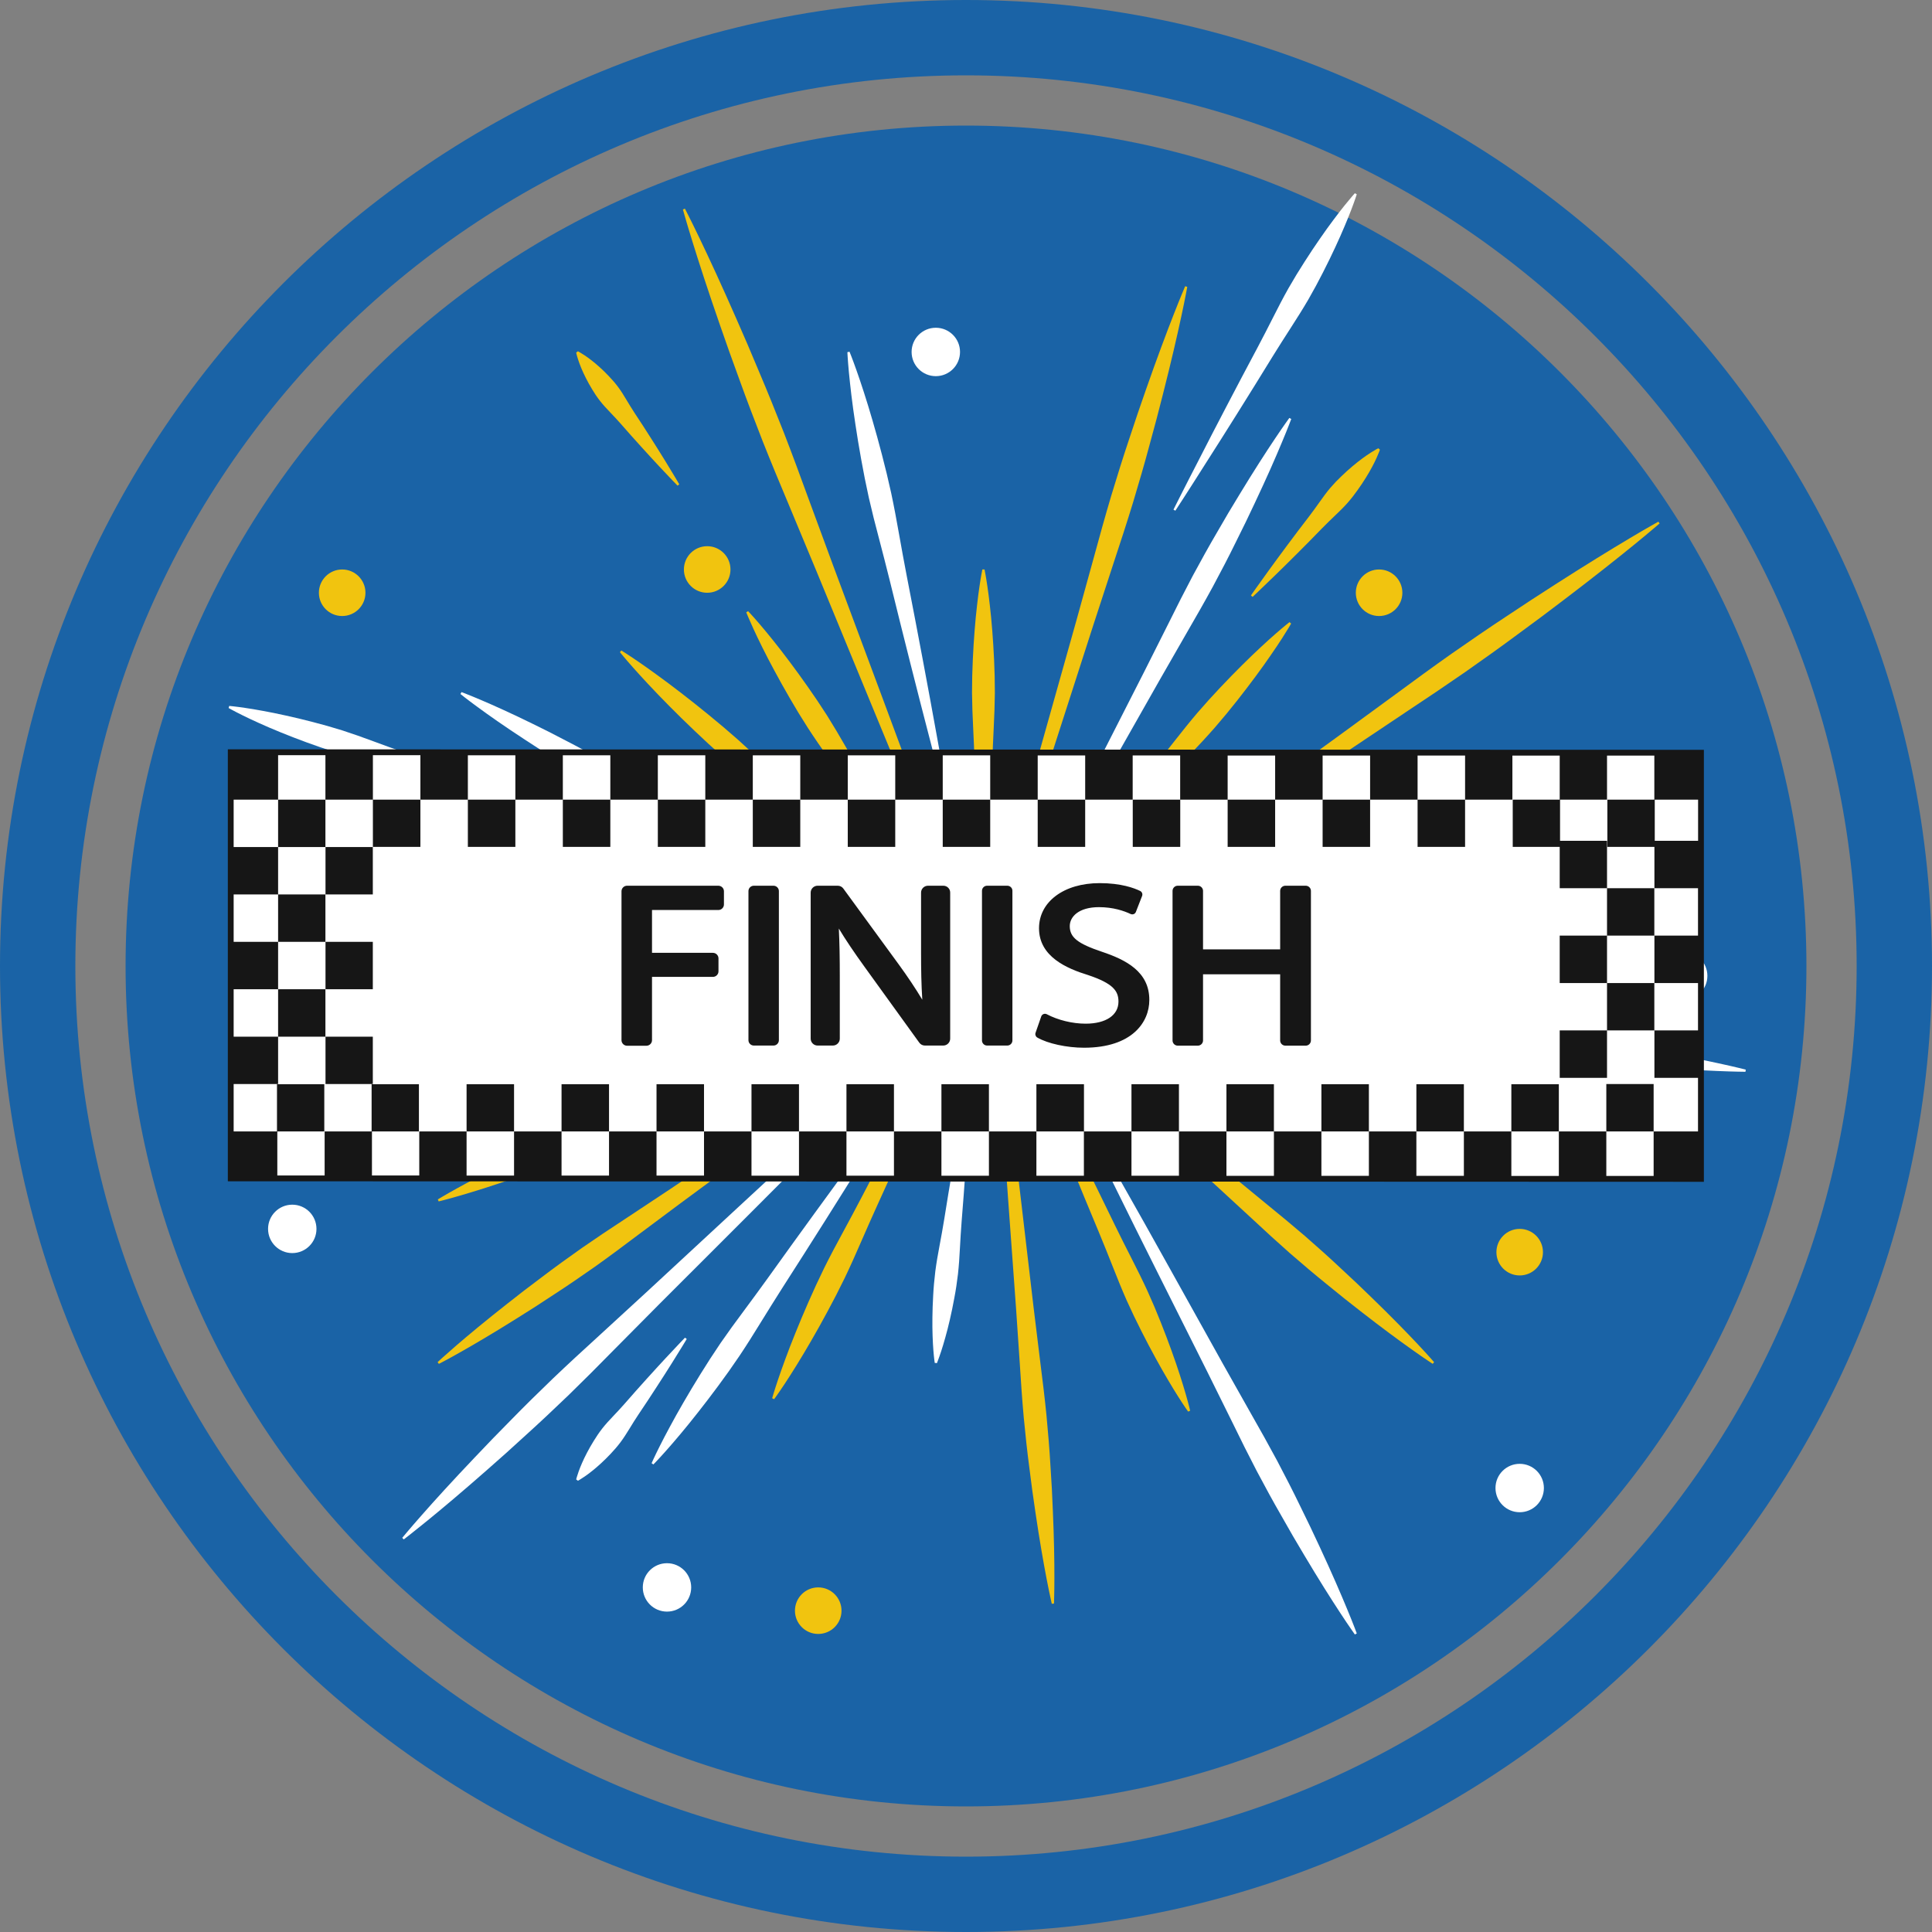 <svg xmlns="http://www.w3.org/2000/svg" xmlns:xlink="http://www.w3.org/1999/xlink" width="500" zoomAndPan="magnify" viewBox="0 0 375 375" height="500" preserveAspectRatio="xMidYMid meet" version="1.0"><rect x="0" y="0" width="375" height="375" fill="#808080" stroke="none"/><defs><clipPath id="a7950d963a"><path d="M 154 308 L 163.512 308 L 163.512 317.25 L 154 317.25 Z M 154 308 " clip-rule="nonzero"/></clipPath><clipPath id="1394c4606f"><path d="M 211.531 191 L 338.848 191 L 338.848 208.309 L 211.531 208.309 Z M 211.531 191 " clip-rule="nonzero"/></clipPath><clipPath id="f88b6e17f3"><path d="M 208 213.781 L 263.809 213.781 L 263.809 317.25 L 208 317.25 Z M 208 213.781 " clip-rule="nonzero"/></clipPath><clipPath id="c5487bf03a"><path d="M 44.223 137 L 113 137 L 113 159 L 44.223 159 Z M 44.223 137 " clip-rule="nonzero"/></clipPath><clipPath id="a58b8f8c15"><path d="M 227 37.5 L 264 37.5 L 264 100 L 227 100 Z M 227 37.5 " clip-rule="nonzero"/></clipPath><clipPath id="154dfae09d"><path d="M 44.223 146 L 330.723 146 L 330.723 229 L 44.223 229 Z M 44.223 146 " clip-rule="nonzero"/></clipPath><clipPath id="b7275382d3"><path d="M 44.223 145.414 L 330.723 145.414 L 330.723 229.414 L 44.223 229.414 Z M 44.223 145.414 " clip-rule="nonzero"/></clipPath></defs><path fill="#1a63a6" d="M 187.5 0 C 84.074 0 0 84.148 0 187.5 C 0 290.926 84.074 375 187.5 375 C 290.852 375 375 290.926 375 187.5 C 375 84.148 290.852 0 187.5 0 Z M 187.5 360.375 C 92.176 360.375 14.625 282.824 14.625 187.5 C 14.625 92.176 92.176 14.625 187.5 14.625 C 282.824 14.625 360.375 92.176 360.375 187.5 C 360.375 282.824 282.824 360.375 187.5 360.375 Z M 187.5 360.375 " fill-opacity="1" fill-rule="nonzero"/><path fill="#1a63a6" d="M 187.5 24.375 C 97.574 24.375 24.375 97.574 24.375 187.5 C 24.375 277.426 97.574 350.625 187.5 350.625 C 277.426 350.625 350.625 277.426 350.625 187.5 C 350.625 97.574 277.426 24.375 187.5 24.375 Z M 187.5 24.375 " fill-opacity="1" fill-rule="nonzero"/><path fill="#f1c40f" d="M 187.414 180.57 C 187.414 180.57 186.5 178.402 184.906 174.617 C 183.316 170.824 181.055 165.406 178.336 158.906 C 176.977 155.656 175.508 152.133 173.949 148.406 C 172.41 144.676 170.785 140.742 169.105 136.672 C 165.75 128.531 162.172 119.844 158.594 111.156 C 156.789 106.82 154.984 102.484 153.207 98.215 C 151.41 93.953 149.668 89.75 148.043 85.66 C 146.441 81.559 144.922 77.582 143.555 73.781 C 142.867 71.883 142.195 70.039 141.551 68.25 C 140.922 66.457 140.316 64.727 139.734 63.062 C 138.57 59.734 137.555 56.668 136.652 53.945 C 135.762 51.219 135 48.84 134.395 46.871 C 133.785 44.902 133.32 43.352 133.016 42.285 C 132.711 41.227 132.551 40.656 132.551 40.656 L 132.945 40.5 C 132.945 40.5 133.211 41.027 133.711 42.016 C 134.211 43 134.926 44.453 135.816 46.312 C 136.711 48.168 137.77 50.434 138.969 53.039 C 140.156 55.645 141.496 58.586 142.906 61.82 C 143.609 63.434 144.34 65.117 145.102 66.859 C 145.84 68.609 146.602 70.418 147.387 72.277 C 148.969 75.992 150.559 79.941 152.172 84.039 C 153.762 88.145 155.34 92.41 156.918 96.758 C 158.516 101.098 160.141 105.508 161.766 109.914 C 165.043 118.715 168.324 127.52 171.402 135.773 C 172.934 139.902 174.418 143.891 175.82 147.672 C 177.215 151.461 178.527 155.047 179.746 158.352 C 182.168 164.969 184.191 170.48 185.605 174.34 C 187.008 178.207 187.812 180.41 187.812 180.41 L 187.414 180.57 " fill-opacity="1" fill-rule="nonzero"/><path fill="#f1c40f" d="M 187.992 186.332 C 187.992 186.332 186.895 185.441 184.977 183.887 C 183.062 182.32 180.332 180.086 177.059 177.402 C 175.422 176.059 173.648 174.605 171.773 173.066 C 169.906 171.523 167.934 169.891 165.895 168.203 C 161.809 164.836 157.5 161.195 153.172 157.57 C 151.008 155.762 148.824 153.973 146.668 152.219 C 144.508 150.469 142.402 148.723 140.41 146.988 C 138.426 145.238 136.543 143.508 134.793 141.828 C 133.035 140.156 131.398 138.547 129.906 137.039 C 128.414 135.535 127.066 134.133 125.887 132.867 C 124.707 131.605 123.691 130.492 122.867 129.559 C 121.219 127.699 120.324 126.582 120.324 126.582 L 120.605 126.262 C 120.605 126.262 121.828 127.012 123.879 128.414 C 124.906 129.117 126.137 129.988 127.531 131.004 C 128.934 132.016 130.492 133.18 132.168 134.477 C 133.848 135.77 135.648 137.195 137.527 138.73 C 139.41 140.258 141.359 141.914 143.34 143.664 C 145.312 145.43 147.305 147.301 149.305 149.23 C 151.312 151.152 153.359 153.098 155.426 155.023 C 159.559 158.867 163.703 162.695 167.551 166.328 C 169.477 168.145 171.336 169.898 173.102 171.559 C 174.863 173.23 176.523 174.809 178.062 176.27 C 181.125 179.188 183.684 181.621 185.473 183.324 C 187.254 185.035 188.27 186.012 188.27 186.012 L 187.992 186.332 " fill-opacity="1" fill-rule="nonzero"/><path fill="#f1c40f" d="M 194.98 191.809 C 194.98 191.809 196.324 192.895 198.676 194.801 C 201.012 196.719 204.355 199.453 208.367 202.738 C 210.371 204.379 212.543 206.164 214.84 208.047 C 217.129 209.941 219.539 211.938 222.035 214.004 C 227.02 218.145 232.336 222.562 237.652 226.98 C 240.32 229.172 242.992 231.367 245.617 233.527 C 248.258 235.672 250.84 237.805 253.297 239.918 C 255.738 242.047 258.074 244.133 260.234 246.172 C 261.32 247.184 262.375 248.168 263.398 249.125 C 264.402 250.094 265.379 251.031 266.312 251.934 C 268.18 253.734 269.859 255.422 271.344 256.922 C 272.824 258.426 274.102 259.754 275.141 260.863 C 276.18 261.969 276.988 262.852 277.531 263.461 C 278.074 264.07 278.359 264.398 278.359 264.398 L 278.082 264.719 C 278.082 264.719 277.719 264.477 277.039 264.023 C 276.363 263.574 275.379 262.895 274.141 262.016 C 272.898 261.141 271.41 260.055 269.711 258.797 C 268.023 257.531 266.117 256.102 264.074 254.5 C 263.059 253.699 261.992 252.863 260.895 252 C 259.809 251.121 258.688 250.211 257.531 249.273 C 255.219 247.41 252.832 245.383 250.387 243.262 C 247.957 241.121 245.488 238.859 243 236.535 C 240.496 234.23 237.957 231.887 235.414 229.547 C 230.309 224.887 225.203 220.23 220.414 215.863 C 218.023 213.68 215.715 211.566 213.52 209.562 C 211.34 207.543 209.277 205.637 207.375 203.883 C 203.566 200.359 200.398 197.426 198.176 195.367 C 195.969 193.305 194.703 192.129 194.703 192.129 L 194.98 191.809 " fill-opacity="1" fill-rule="nonzero"/><path fill="#f1c40f" d="M 198.742 187.395 C 198.742 187.395 200.629 186 203.938 183.559 C 207.254 181.129 211.988 177.656 217.668 173.488 C 220.512 171.406 223.59 169.152 226.848 166.77 C 230.113 164.395 233.559 161.895 237.117 159.305 C 244.25 154.133 251.855 148.621 259.461 143.105 C 263.254 140.332 267.043 137.559 270.777 134.832 C 274.496 132.086 278.176 129.406 281.773 126.867 C 285.383 124.348 288.895 121.938 292.266 119.719 C 293.949 118.605 295.586 117.523 297.172 116.477 C 298.766 115.445 300.309 114.449 301.789 113.492 C 304.75 111.582 307.496 109.875 309.934 108.359 C 312.371 106.852 314.508 105.555 316.277 104.504 C 318.051 103.449 319.449 102.633 320.41 102.09 C 321.371 101.543 321.887 101.254 321.887 101.254 L 322.129 101.602 C 322.129 101.602 321.68 101.984 320.836 102.699 C 319.996 103.418 318.75 104.453 317.156 105.754 C 315.559 107.059 313.605 108.621 311.355 110.395 C 309.102 112.164 306.555 114.156 303.742 116.281 C 302.34 117.348 300.875 118.453 299.359 119.598 C 297.828 120.727 296.25 121.895 294.625 123.094 C 291.383 125.504 287.918 127.973 284.312 130.5 C 280.695 133.008 276.918 135.547 273.062 138.098 C 269.219 140.672 265.316 143.281 261.41 145.895 C 253.621 151.148 245.836 156.402 238.535 161.324 C 234.879 163.785 231.348 166.16 228 168.414 C 224.641 170.656 221.469 172.777 218.535 174.73 C 212.672 178.641 207.789 181.898 204.367 184.176 C 200.941 186.449 198.984 187.742 198.984 187.742 L 198.742 187.395 " fill-opacity="1" fill-rule="nonzero"/><path fill="#f1c40f" d="M 190.68 186.109 C 190.68 186.109 191.238 184.055 192.215 180.453 C 193.207 176.855 194.617 171.719 196.312 165.551 C 197.16 162.473 198.078 159.133 199.051 155.602 C 200.039 152.074 201.082 148.355 202.156 144.508 C 204.324 136.812 206.629 128.609 208.938 120.402 C 210.074 116.297 211.207 112.188 212.328 108.145 C 213.426 104.094 214.535 100.113 215.672 96.285 C 216.828 92.461 217.977 88.777 219.145 85.301 C 219.727 83.566 220.285 81.875 220.832 80.238 C 221.398 78.609 221.945 77.035 222.465 75.523 C 223.512 72.5 224.527 69.746 225.426 67.305 C 226.332 64.867 227.141 62.746 227.824 61.008 C 228.508 59.266 229.059 57.902 229.445 56.977 C 229.836 56.051 230.043 55.555 230.043 55.555 L 230.449 55.68 C 230.449 55.68 230.348 56.203 230.16 57.191 C 229.973 58.176 229.68 59.617 229.285 61.445 C 228.895 63.277 228.398 65.488 227.805 68.023 C 227.203 70.555 226.523 73.41 225.727 76.508 C 225.328 78.055 224.914 79.672 224.484 81.34 C 224.031 83 223.566 84.723 223.09 86.488 C 222.145 90.031 221.062 93.738 219.914 97.562 C 218.742 101.387 217.469 105.312 216.145 109.293 C 214.84 113.285 213.52 117.336 212.195 121.387 C 209.582 129.5 206.969 137.613 204.52 145.219 C 203.289 149.02 202.102 152.695 200.977 156.18 C 199.836 159.664 198.758 162.953 197.762 165.992 C 195.766 172.066 194.102 177.129 192.938 180.672 C 191.762 184.211 191.086 186.234 191.086 186.234 L 190.68 186.109 " fill-opacity="1" fill-rule="nonzero"/><path fill="#f1c40f" d="M 176.773 195.105 C 176.773 195.105 175.367 195.758 172.898 196.895 C 170.43 198.023 166.902 199.633 162.668 201.562 C 160.551 202.523 158.254 203.57 155.828 204.676 C 153.402 205.781 150.828 206.91 148.172 208.102 C 142.863 210.473 137.195 213 131.531 215.523 C 128.703 216.809 125.871 218.066 123.098 219.348 C 120.324 220.629 117.582 221.859 114.906 222.992 C 112.219 224.105 109.609 225.148 107.102 226.066 C 105.855 226.527 104.637 226.98 103.461 227.418 C 102.277 227.832 101.133 228.234 100.031 228.617 C 97.836 229.391 95.797 230.047 93.996 230.633 C 92.188 231.203 90.605 231.688 89.293 232.066 C 87.98 232.449 86.945 232.734 86.234 232.914 C 85.523 233.098 85.145 233.195 85.145 233.195 L 84.98 232.801 C 84.98 232.801 85.316 232.602 85.949 232.227 C 86.578 231.852 87.512 231.316 88.707 230.656 C 89.898 229.992 91.359 229.211 93.043 228.332 C 94.727 227.465 96.625 226.488 98.727 225.473 C 99.773 224.969 100.867 224.438 101.996 223.895 C 103.137 223.367 104.312 222.824 105.523 222.266 C 107.941 221.133 110.523 220.02 113.203 218.902 C 115.895 217.801 118.703 216.73 121.566 215.668 C 124.43 214.605 127.324 213.484 130.223 212.383 C 136.012 210.148 141.801 207.918 147.227 205.824 C 149.941 204.781 152.559 203.754 155.055 202.816 C 157.551 201.875 159.91 200.984 162.086 200.164 C 166.441 198.523 170.07 197.156 172.613 196.199 C 175.156 195.254 176.613 194.715 176.613 194.715 L 176.773 195.105 " fill-opacity="1" fill-rule="nonzero"/><path fill="#f1c40f" d="M 177.301 199.914 C 177.301 199.914 175.898 200.977 173.438 202.832 C 170.973 204.684 167.449 207.32 163.223 210.488 C 161.109 212.07 158.816 213.785 156.391 215.598 C 153.961 217.395 151.395 219.297 148.742 221.258 C 143.434 225.18 137.766 229.359 132.098 233.543 C 129.277 235.648 126.453 237.754 123.676 239.824 C 120.91 241.914 118.172 243.949 115.484 245.863 C 112.781 247.758 110.152 249.562 107.609 251.207 C 106.344 252.039 105.113 252.844 103.922 253.621 C 102.715 254.383 101.551 255.117 100.434 255.824 C 98.199 257.234 96.121 258.488 94.277 259.594 C 92.43 260.695 90.809 261.637 89.457 262.398 C 88.113 263.16 87.047 263.746 86.309 264.137 C 85.574 264.523 85.184 264.73 85.184 264.73 L 84.938 264.383 C 84.938 264.383 85.266 264.086 85.883 263.523 C 86.496 262.965 87.41 262.16 88.578 261.152 C 89.75 260.137 91.188 258.93 92.848 257.559 C 94.512 256.199 96.391 254.664 98.477 253.039 C 99.516 252.227 100.602 251.379 101.723 250.5 C 102.863 249.641 104.035 248.758 105.242 247.84 C 107.648 246.008 110.238 244.141 112.934 242.238 C 115.641 240.355 118.48 238.461 121.383 236.566 C 124.273 234.648 127.207 232.703 130.141 230.762 C 135.992 226.836 141.84 222.918 147.324 219.242 C 150.07 217.41 152.723 215.633 155.234 213.953 C 157.758 212.285 160.148 210.707 162.348 209.25 C 166.758 206.34 170.434 203.918 173.004 202.219 C 175.586 200.531 177.059 199.57 177.059 199.57 L 177.301 199.914 " fill-opacity="1" fill-rule="nonzero"/><path fill="#f1c40f" d="M 193.672 196.414 C 193.672 196.414 193.902 198.203 194.305 201.332 C 194.695 204.461 195.254 208.938 195.918 214.305 C 196.25 216.988 196.609 219.898 196.992 222.973 C 197.355 226.051 197.742 229.293 198.141 232.652 C 198.93 239.367 199.77 246.527 200.609 253.691 C 201.047 257.27 201.484 260.848 201.914 264.371 C 202.367 267.895 202.785 271.363 203.121 274.727 C 203.438 278.09 203.711 281.344 203.887 284.441 C 203.98 285.988 204.074 287.492 204.164 288.949 C 204.23 290.406 204.293 291.812 204.355 293.168 C 204.484 295.871 204.543 298.355 204.598 300.559 C 204.641 302.758 204.664 304.68 204.656 306.266 C 204.656 307.848 204.637 309.098 204.613 309.945 C 204.59 310.797 204.578 311.25 204.578 311.25 L 204.152 311.293 C 204.152 311.293 204.059 310.848 203.871 310.016 C 203.688 309.188 203.438 307.965 203.137 306.41 C 202.832 304.852 202.496 302.961 202.121 300.793 C 201.762 298.617 201.352 296.168 200.969 293.488 C 200.773 292.148 200.574 290.754 200.367 289.309 C 200.18 287.863 199.988 286.367 199.789 284.832 C 199.379 281.758 199.031 278.508 198.711 275.145 C 198.406 271.777 198.164 268.297 197.945 264.75 C 197.707 261.207 197.461 257.609 197.219 254.012 C 196.699 246.82 196.172 239.629 195.684 232.887 C 195.441 229.512 195.211 226.254 194.992 223.16 C 194.785 220.07 194.59 217.148 194.41 214.449 C 194.059 209.051 193.762 204.551 193.555 201.402 C 193.359 198.25 193.25 196.453 193.25 196.453 L 193.672 196.414 " fill-opacity="1" fill-rule="nonzero"/><path fill="#f1c40f" d="M 184.031 189.621 C 184.031 189.621 182.324 189.602 179.332 189.562 C 176.344 189.516 172.074 189.445 166.949 189.363 C 164.391 189.32 161.613 189.273 158.68 189.223 C 155.742 189.156 152.648 189.09 149.445 189.016 C 143.043 188.863 136.215 188.703 129.383 188.543 C 125.969 188.48 122.555 188.418 119.191 188.355 C 115.828 188.316 112.52 188.246 109.32 188.113 C 106.121 187.961 103.031 187.777 100.109 187.523 C 98.645 187.402 97.219 187.285 95.844 187.172 C 94.469 187.035 93.137 186.906 91.863 186.781 C 89.312 186.531 86.973 186.246 84.902 185.992 C 82.832 185.73 81.027 185.484 79.543 185.262 C 78.055 185.039 76.891 184.852 76.098 184.707 C 75.301 184.566 74.879 184.492 74.879 184.492 L 74.898 184.066 C 74.898 184.066 75.328 184.031 76.133 183.965 C 76.934 183.898 78.117 183.816 79.613 183.734 C 81.113 183.652 82.934 183.578 85.02 183.508 C 87.105 183.453 89.457 183.391 92.023 183.379 C 93.305 183.375 94.641 183.367 96.023 183.363 C 97.406 183.379 98.832 183.395 100.301 183.414 C 103.238 183.434 106.332 183.543 109.531 183.688 C 112.727 183.855 116.027 184.098 119.379 184.371 C 122.73 184.625 126.141 184.887 129.543 185.145 C 136.359 185.625 143.172 186.102 149.562 186.551 C 152.758 186.781 155.844 187.004 158.77 187.215 C 161.699 187.441 164.469 187.652 167.02 187.852 C 172.129 188.246 176.387 188.578 179.371 188.812 C 182.348 189.055 184.051 189.195 184.051 189.195 L 184.031 189.621 " fill-opacity="1" fill-rule="nonzero"/><path fill="#f1c40f" d="M 188.176 192.176 C 188.176 192.176 186.996 192.469 184.934 192.988 C 182.871 193.492 179.922 194.211 176.383 195.078 C 174.617 195.508 172.695 195.973 170.672 196.465 C 168.641 196.949 166.504 197.457 164.289 197.984 C 159.863 199.051 155.129 200.117 150.402 201.211 C 148.035 201.754 145.676 202.332 143.359 202.906 C 141.039 203.488 138.75 204.035 136.523 204.496 C 134.293 204.938 132.129 205.32 130.062 205.629 C 128.004 205.945 126.043 206.207 124.23 206.426 C 122.422 206.645 120.754 206.812 119.273 206.938 C 117.789 207.062 116.496 207.156 115.426 207.211 C 113.285 207.328 112.047 207.324 112.047 207.324 L 111.965 206.906 C 111.965 206.906 113.105 206.43 115.125 205.715 C 116.137 205.359 117.371 204.945 118.789 204.5 C 120.203 204.043 121.809 203.562 123.566 203.074 C 125.32 202.578 127.23 202.07 129.258 201.574 C 131.281 201.07 133.43 200.594 135.656 200.148 C 137.891 199.723 140.215 199.348 142.578 199 C 144.941 198.645 147.344 198.273 149.734 197.871 C 154.523 197.07 159.305 196.246 163.801 195.531 C 166.047 195.172 168.219 194.824 170.281 194.496 C 172.34 194.176 174.289 193.871 176.09 193.59 C 179.688 193.035 182.688 192.57 184.789 192.25 C 186.891 191.934 188.09 191.758 188.09 191.758 L 188.176 192.176 " fill-opacity="1" fill-rule="nonzero"/><path fill="#f1c40f" d="M 198.754 180.352 C 198.754 180.352 199.512 179.383 200.84 177.684 C 202.18 175.996 204.098 173.582 206.395 170.684 C 207.543 169.238 208.785 167.668 210.105 166.012 C 211.434 164.359 212.828 162.617 214.273 160.816 C 217.16 157.207 220.285 153.398 223.391 149.578 C 224.945 147.668 226.48 145.738 227.98 143.832 C 229.477 141.918 230.969 140.059 232.465 138.301 C 233.977 136.555 235.473 134.902 236.93 133.367 C 238.387 131.824 239.789 130.391 241.102 129.09 C 242.418 127.781 243.641 126.605 244.75 125.582 C 245.855 124.555 246.832 123.668 247.656 122.957 C 249.297 121.523 250.289 120.754 250.289 120.754 L 250.609 121.035 C 250.609 121.035 249.988 122.125 248.812 123.953 C 248.223 124.871 247.488 125.965 246.629 127.207 C 245.777 128.453 244.789 129.836 243.688 131.324 C 242.586 132.812 241.371 134.406 240.059 136.07 C 238.75 137.734 237.328 139.453 235.816 141.199 C 234.293 142.938 232.668 144.684 230.996 146.438 C 229.324 148.199 227.633 149.988 225.969 151.805 C 222.633 155.434 219.32 159.078 216.164 162.453 C 214.59 164.141 213.066 165.777 211.625 167.324 C 210.176 168.871 208.805 170.328 207.539 171.672 C 205.004 174.363 202.891 176.609 201.41 178.176 C 199.922 179.738 199.074 180.629 199.074 180.629 L 198.754 180.352 " fill-opacity="1" fill-rule="nonzero"/><path fill="#f1c40f" d="M 199.109 203.059 C 199.109 203.059 199.66 204.141 200.629 206.031 C 201.582 207.926 202.949 210.641 204.59 213.891 C 205.406 215.52 206.293 217.281 207.23 219.145 C 208.156 221.012 209.133 222.984 210.148 225.02 C 212.176 229.094 214.285 233.465 216.414 237.828 C 217.477 240.008 218.57 242.176 219.656 244.305 C 220.746 246.434 221.789 248.543 222.738 250.609 C 223.676 252.68 224.535 254.703 225.297 256.645 C 226.07 258.582 226.77 260.43 227.387 262.148 C 228.008 263.863 228.547 265.449 229.004 266.867 C 229.457 268.281 229.844 269.52 230.137 270.555 C 230.734 272.613 231.008 273.82 231.008 273.82 L 230.617 273.992 C 230.617 273.992 229.895 272.988 228.746 271.18 C 228.168 270.277 227.492 269.168 226.734 267.887 C 225.977 266.609 225.145 265.152 224.27 263.555 C 223.395 261.953 222.469 260.207 221.531 258.344 C 220.582 256.484 219.633 254.5 218.699 252.43 C 217.781 250.348 216.895 248.168 216.023 245.945 C 215.145 243.723 214.242 241.465 213.312 239.227 C 211.449 234.742 209.574 230.27 207.867 226.051 C 207.012 223.941 206.184 221.902 205.395 219.969 C 204.621 218.031 203.887 216.203 203.207 214.516 C 201.855 211.133 200.73 208.312 199.941 206.34 C 199.164 204.363 198.719 203.234 198.719 203.234 L 199.109 203.059 " fill-opacity="1" fill-rule="nonzero"/><path fill="#f1c40f" d="M 208.566 187.359 C 208.566 187.359 210.051 187.055 212.645 186.52 C 215.242 185.996 218.953 185.25 223.402 184.352 C 225.625 183.906 228.039 183.426 230.59 182.914 C 233.141 182.398 235.836 181.895 238.621 181.352 C 244.191 180.277 250.133 179.133 256.074 177.988 C 259.043 177.398 262.016 176.832 264.934 176.227 C 267.852 175.625 270.73 175.062 273.523 174.582 C 276.324 174.121 279.031 173.711 281.617 173.398 C 282.906 173.242 284.164 173.086 285.379 172.934 C 286.594 172.801 287.773 172.676 288.902 172.559 C 291.16 172.312 293.242 172.145 295.086 171.996 C 296.93 171.859 298.543 171.754 299.875 171.691 C 301.207 171.625 302.254 171.59 302.969 171.574 C 303.688 171.562 304.066 171.555 304.066 171.555 L 304.137 171.977 C 304.137 171.977 303.773 172.09 303.09 172.309 C 302.41 172.531 301.406 172.832 300.121 173.199 C 298.844 173.566 297.281 173.988 295.492 174.453 C 293.699 174.902 291.676 175.414 289.461 175.914 C 288.352 176.164 287.195 176.426 286 176.691 C 284.801 176.941 283.562 177.195 282.289 177.461 C 279.742 178 277.047 178.484 274.25 178.953 C 271.445 179.398 268.543 179.793 265.586 180.16 C 262.629 180.527 259.633 180.949 256.629 181.348 C 250.637 182.18 244.641 183.008 239.02 183.785 C 236.211 184.172 233.496 184.566 230.918 184.895 C 228.34 185.234 225.898 185.551 223.648 185.848 C 219.145 186.434 215.395 186.922 212.77 187.262 C 210.141 187.594 208.641 187.781 208.641 187.781 L 208.566 187.359 " fill-opacity="1" fill-rule="nonzero"/><path fill="#f1c40f" d="M 198.996 191.285 C 198.996 191.285 200.254 191.742 202.465 192.539 C 204.668 193.344 207.816 194.5 211.594 195.887 C 213.48 196.582 215.527 197.336 217.691 198.133 C 219.848 198.938 222.129 199.785 224.484 200.664 C 229.199 202.414 234.203 204.34 239.215 206.246 C 241.723 207.199 244.242 208.125 246.723 209.023 C 249.207 209.918 251.641 210.828 253.973 211.77 C 256.297 212.727 258.523 213.695 260.613 214.672 C 262.707 215.633 264.676 216.574 266.48 217.473 C 268.285 218.367 269.93 219.215 271.379 219.992 C 272.824 220.766 274.078 221.457 275.105 222.047 C 277.16 223.223 278.305 223.961 278.305 223.961 L 278.141 224.355 C 278.141 224.355 276.809 224.07 274.523 223.457 C 273.379 223.156 272.004 222.762 270.43 222.293 C 268.855 221.824 267.09 221.27 265.18 220.633 C 263.266 220 261.207 219.281 259.039 218.488 C 256.871 217.703 254.605 216.824 252.285 215.867 C 249.969 214.895 247.602 213.824 245.203 212.711 C 242.809 211.602 240.371 210.48 237.918 209.391 C 233.02 207.215 228.109 205.055 223.531 202.977 C 221.242 201.941 219.023 200.938 216.926 199.988 C 214.828 199.031 212.848 198.121 211.016 197.285 C 207.359 195.609 204.312 194.211 202.176 193.234 C 200.047 192.242 198.832 191.68 198.832 191.68 L 198.996 191.285 " fill-opacity="1" fill-rule="nonzero"/><path fill="#f1c40f" d="M 267.738 207.613 C 267.738 207.613 270.082 207.996 273.578 208.645 C 275.324 208.973 277.359 209.348 279.539 209.785 C 281.719 210.203 284.027 210.707 286.344 211.191 C 287.504 211.438 288.664 211.648 289.816 211.848 C 290.969 212.043 292.098 212.254 293.168 212.535 C 294.238 212.824 295.254 213.164 296.203 213.531 C 297.156 213.887 298.051 214.258 298.863 214.633 C 299.684 215 300.422 215.375 301.074 215.719 C 301.727 216.062 302.281 216.402 302.738 216.684 C 303.656 217.25 304.16 217.645 304.16 217.645 L 304.047 218.051 C 304.047 218.051 303.41 218.133 302.336 218.152 C 301.797 218.16 301.145 218.164 300.41 218.125 C 299.676 218.09 298.848 218.031 297.957 217.93 C 297.066 217.832 296.109 217.691 295.105 217.512 C 294.102 217.34 293.055 217.113 291.988 216.809 C 290.926 216.508 289.852 216.105 288.762 215.688 C 287.668 215.27 286.559 214.859 285.441 214.473 C 283.203 213.703 280.961 212.957 278.875 212.195 C 276.781 211.457 274.836 210.742 273.168 210.129 C 269.836 208.895 267.625 208.023 267.625 208.023 L 267.738 207.613 " fill-opacity="1" fill-rule="nonzero"/><path fill="#f1c40f" d="M 242.805 115.574 C 242.805 115.574 244.16 113.621 246.246 110.746 C 247.293 109.312 248.512 107.633 249.84 105.855 C 251.152 104.066 252.602 102.195 254.035 100.312 C 254.754 99.375 255.445 98.41 256.121 97.461 C 256.797 96.504 257.469 95.578 258.184 94.73 C 258.902 93.891 259.645 93.117 260.387 92.418 C 261.121 91.711 261.84 91.066 262.527 90.488 C 263.211 89.91 263.863 89.402 264.457 88.965 C 265.047 88.523 265.594 88.164 266.043 87.871 C 266.949 87.289 267.52 87.004 267.52 87.004 L 267.844 87.281 C 267.844 87.281 267.641 87.887 267.195 88.867 C 266.969 89.359 266.699 89.949 266.344 90.594 C 265.996 91.242 265.59 91.965 265.109 92.727 C 264.641 93.488 264.105 94.293 263.512 95.121 C 262.926 95.953 262.27 96.801 261.539 97.633 C 260.805 98.461 259.984 99.262 259.137 100.066 C 258.293 100.871 257.438 101.695 256.609 102.543 C 254.957 104.23 253.316 105.934 251.73 107.492 C 250.168 109.062 248.68 110.512 247.41 111.75 C 244.863 114.234 243.129 115.852 243.129 115.852 L 242.805 115.574 " fill-opacity="1" fill-rule="nonzero"/><path fill="#f1c40f" d="M 131.512 94.262 C 131.512 94.262 130.082 92.801 127.992 90.566 C 126.953 89.445 125.738 88.137 124.461 86.719 C 123.164 85.316 121.836 83.777 120.488 82.254 C 119.816 81.492 119.117 80.75 118.422 80.023 C 117.727 79.297 117.051 78.574 116.469 77.824 C 115.883 77.074 115.371 76.309 114.926 75.555 C 114.469 74.805 114.066 74.074 113.719 73.383 C 113.367 72.695 113.074 72.043 112.828 71.453 C 112.578 70.867 112.395 70.328 112.242 69.887 C 111.945 68.996 111.836 68.441 111.836 68.441 L 112.176 68.184 C 112.176 68.184 112.676 68.438 113.457 68.961 C 113.844 69.223 114.312 69.543 114.812 69.941 C 115.316 70.336 115.867 70.789 116.438 71.312 C 117.012 71.828 117.609 72.41 118.211 73.051 C 118.82 73.684 119.422 74.375 119.992 75.141 C 120.562 75.902 121.078 76.742 121.59 77.605 C 122.105 78.469 122.641 79.34 123.195 80.191 C 124.309 81.895 125.438 83.582 126.449 85.207 C 127.477 86.812 128.414 88.332 129.219 89.633 C 130.82 92.234 131.848 94.004 131.848 94.004 L 131.512 94.262 " fill-opacity="1" fill-rule="nonzero"/><path fill="#f1c40f" d="M 187.805 194.602 C 187.805 194.602 187.27 195.832 186.336 197.984 C 185.395 200.125 184.043 203.191 182.426 206.871 C 181.617 208.707 180.738 210.699 179.805 212.805 C 178.867 214.906 177.879 217.121 176.855 219.414 C 174.816 224.004 172.582 228.871 170.371 233.746 C 169.262 236.184 168.184 238.633 167.129 241.051 C 166.082 243.473 165.023 245.84 163.938 248.102 C 162.84 250.359 161.73 252.516 160.633 254.539 C 159.543 256.566 158.48 258.469 157.469 260.211 C 156.465 261.953 155.516 263.535 154.652 264.93 C 153.785 266.324 153.02 267.531 152.367 268.516 C 151.066 270.488 150.258 271.582 150.258 271.582 L 149.875 271.395 C 149.875 271.395 150.242 270.086 150.996 267.848 C 151.371 266.727 151.848 265.379 152.414 263.84 C 152.98 262.301 153.641 260.574 154.398 258.711 C 155.148 256.848 155.992 254.836 156.918 252.727 C 157.836 250.617 158.855 248.418 159.957 246.16 C 161.07 243.91 162.285 241.621 163.547 239.305 C 164.805 236.984 166.074 234.625 167.309 232.254 C 169.789 227.508 172.25 222.75 174.609 218.316 C 175.785 216.102 176.922 213.957 178 211.922 C 179.09 209.895 180.113 207.973 181.066 206.207 C 182.965 202.664 184.551 199.715 185.66 197.652 C 186.781 195.59 187.422 194.418 187.422 194.418 L 187.805 194.602 " fill-opacity="1" fill-rule="nonzero"/><path fill="#f1c40f" d="M 187.953 186.285 C 187.953 186.285 187.23 185.266 185.965 183.477 C 184.703 181.684 182.914 179.121 180.758 176.047 C 179.684 174.504 178.52 172.836 177.285 171.074 C 176.062 169.305 174.773 167.441 173.441 165.508 C 170.766 161.656 167.965 157.508 165.145 153.375 C 163.738 151.305 162.301 149.254 160.883 147.242 C 159.453 145.23 158.078 143.238 156.801 141.27 C 155.535 139.297 154.355 137.359 153.285 135.492 C 152.207 133.633 151.215 131.855 150.324 130.195 C 149.43 128.543 148.637 127.012 147.957 125.637 C 147.277 124.262 146.695 123.055 146.238 122.051 C 145.316 120.043 144.848 118.855 144.848 118.855 L 145.207 118.629 C 145.207 118.629 146.09 119.547 147.523 121.227 C 148.246 122.066 149.094 123.098 150.055 124.293 C 151.016 125.488 152.074 126.852 153.203 128.359 C 154.332 129.863 155.531 131.508 156.766 133.27 C 158.008 135.023 159.27 136.91 160.535 138.883 C 161.781 140.871 163.016 142.957 164.238 145.094 C 165.469 147.23 166.727 149.395 168.016 151.539 C 170.582 155.832 173.172 160.113 175.547 164.164 C 176.738 166.184 177.891 168.137 178.98 169.992 C 180.066 171.848 181.09 173.605 182.035 175.227 C 183.922 178.473 185.496 181.18 186.598 183.07 C 187.688 184.973 188.312 186.059 188.312 186.059 L 187.953 186.285 " fill-opacity="1" fill-rule="nonzero"/><path fill="#f1c40f" d="M 190.672 186.172 C 190.672 186.172 190.613 184.988 190.508 182.922 C 190.395 180.852 190.285 177.898 190.129 174.355 C 190.051 172.582 189.965 170.66 189.883 168.629 C 189.805 166.598 189.719 164.457 189.633 162.238 C 189.457 157.809 189.332 153.082 189.184 148.355 C 189.109 145.988 189.004 143.625 188.891 141.301 C 188.773 138.973 188.688 136.684 188.668 134.469 C 188.672 132.25 188.719 130.109 188.82 128.078 C 188.91 126.047 189.035 124.125 189.176 122.355 C 189.312 120.578 189.473 118.957 189.641 117.516 C 189.805 116.074 189.965 114.82 190.121 113.785 C 190.426 111.715 190.672 110.535 190.672 110.535 L 191.098 110.535 C 191.098 110.535 191.344 111.715 191.648 113.785 C 191.805 114.82 191.965 116.074 192.129 117.516 C 192.297 118.957 192.457 120.578 192.594 122.355 C 192.734 124.125 192.859 126.047 192.953 128.078 C 193.051 130.109 193.102 132.25 193.102 134.469 C 193.082 136.684 192.996 138.973 192.879 141.301 C 192.766 143.625 192.66 145.988 192.59 148.355 C 192.441 153.082 192.316 157.809 192.133 162.238 C 192.051 164.457 191.969 166.598 191.891 168.629 C 191.801 170.66 191.719 172.582 191.645 174.355 C 191.484 177.898 191.375 180.852 191.262 182.922 C 191.156 184.988 191.098 186.172 191.098 186.172 L 190.672 186.172 " fill-opacity="1" fill-rule="nonzero"/><g clip-path="url(#a7950d963a)"><path fill="#f1c40f" d="M 163.336 312.633 C 163.336 315.129 161.312 317.148 158.816 317.148 C 156.32 317.148 154.301 315.129 154.301 312.633 C 154.301 310.137 156.32 308.113 158.816 308.113 C 161.312 308.113 163.336 310.137 163.336 312.633 " fill-opacity="1" fill-rule="nonzero"/></g><path fill="#f1c40f" d="M 272.199 115.055 C 272.199 117.551 270.176 119.57 267.68 119.57 C 265.184 119.57 263.164 117.551 263.164 115.055 C 263.164 112.559 265.184 110.535 267.68 110.535 C 270.176 110.535 272.199 112.559 272.199 115.055 " fill-opacity="1" fill-rule="nonzero"/><path fill="#f1c40f" d="M 141.785 110.535 C 141.785 113.031 139.762 115.055 137.266 115.055 C 134.766 115.055 132.746 113.031 132.746 110.535 C 132.746 108.039 134.766 106.016 137.266 106.016 C 139.762 106.016 141.785 108.039 141.785 110.535 " fill-opacity="1" fill-rule="nonzero"/><path fill="#f1c40f" d="M 98.316 212.832 C 98.316 215.332 96.293 217.352 93.797 217.352 C 91.305 217.352 89.281 215.332 89.281 212.832 C 89.281 210.34 91.305 208.316 93.797 208.316 C 96.293 208.316 98.316 210.34 98.316 212.832 " fill-opacity="1" fill-rule="nonzero"/><path fill="#f1c40f" d="M 299.488 243.047 C 299.488 245.539 297.465 247.562 294.973 247.562 C 292.473 247.562 290.453 245.539 290.453 243.047 C 290.453 240.551 292.473 238.527 294.973 238.527 C 297.465 238.527 299.488 240.551 299.488 243.047 " fill-opacity="1" fill-rule="nonzero"/><path fill="#f1c40f" d="M 70.934 115.055 C 70.934 117.551 68.91 119.57 66.418 119.57 C 63.918 119.57 61.898 117.551 61.898 115.055 C 61.898 112.559 63.918 110.535 66.418 110.535 C 68.91 110.535 70.934 112.559 70.934 115.055 " fill-opacity="1" fill-rule="nonzero"/><path fill="#ffffff" d="M 183.832 156.344 C 183.832 156.344 183.473 154.98 182.84 152.598 C 182.223 150.211 181.336 146.801 180.277 142.711 C 179.746 140.664 179.176 138.449 178.57 136.105 C 177.973 133.762 177.348 131.285 176.695 128.727 C 175.387 123.609 174.055 118.137 172.699 112.672 C 172.023 109.938 171.316 107.211 170.613 104.527 C 169.898 101.844 169.23 99.203 168.645 96.629 C 168.078 94.051 167.578 91.547 167.156 89.164 C 166.727 86.781 166.355 84.52 166.043 82.426 C 165.723 80.336 165.461 78.41 165.254 76.699 C 165.051 74.992 164.887 73.496 164.77 72.258 C 164.539 69.785 164.477 68.359 164.477 68.359 L 164.891 68.27 C 164.891 68.27 165.438 69.59 166.262 71.93 C 166.68 73.102 167.156 74.523 167.688 76.164 C 168.219 77.805 168.789 79.66 169.379 81.695 C 169.973 83.727 170.582 85.934 171.191 88.277 C 171.809 90.617 172.406 93.098 172.973 95.676 C 173.523 98.258 174.023 100.938 174.504 103.672 C 174.988 106.402 175.492 109.172 176.027 111.938 C 177.09 117.469 178.176 122.996 179.137 128.191 C 179.621 130.785 180.09 133.297 180.531 135.676 C 180.969 138.055 181.379 140.309 181.754 142.387 C 182.512 146.543 183.137 150.008 183.578 152.438 C 184.004 154.863 184.25 156.25 184.25 156.25 L 183.832 156.344 " fill-opacity="1" fill-rule="nonzero"/><path fill="#ffffff" d="M 172.91 182.301 C 172.91 182.301 171.574 181.605 169.238 180.395 C 166.91 179.176 163.578 177.43 159.586 175.336 C 157.59 174.289 155.43 173.152 153.141 171.949 C 150.852 170.754 148.457 169.453 145.969 168.129 C 141.004 165.469 135.703 162.633 130.402 159.797 C 127.742 158.395 125.098 156.973 122.469 155.613 C 119.84 154.25 117.27 152.883 114.812 151.508 C 112.367 150.109 110.02 148.73 107.836 147.352 C 106.738 146.664 105.672 146 104.641 145.359 C 103.621 144.691 102.633 144.055 101.688 143.438 C 99.793 142.211 98.086 141.035 96.57 139.996 C 95.062 138.945 93.754 138.016 92.691 137.23 C 91.621 136.449 90.789 135.82 90.23 135.383 C 89.672 134.941 89.371 134.707 89.371 134.707 L 89.582 134.336 C 89.582 134.336 89.938 134.477 90.602 134.734 C 91.266 134.992 92.227 135.387 93.445 135.906 C 94.664 136.422 96.129 137.07 97.801 137.836 C 99.469 138.605 101.348 139.477 103.371 140.48 C 104.383 140.98 105.438 141.504 106.527 142.043 C 107.609 142.602 108.723 143.18 109.871 143.773 C 112.172 144.949 114.555 146.266 117.008 147.656 C 119.445 149.066 121.93 150.582 124.441 152.148 C 126.949 153.715 129.523 155.27 132.09 156.84 C 137.23 159.953 142.371 163.066 147.191 165.984 C 149.602 167.449 151.941 168.844 154.137 170.203 C 156.336 171.559 158.414 172.836 160.336 174.02 C 164.172 176.387 167.371 178.359 169.609 179.742 C 171.844 181.133 173.117 181.93 173.117 181.93 L 172.91 182.301 " fill-opacity="1" fill-rule="nonzero"/><path fill="#ffffff" d="M 196.609 180.926 C 196.609 180.926 197.395 179.34 198.77 176.559 C 200.156 173.785 202.137 169.828 204.512 165.074 C 205.703 162.699 206.992 160.125 208.355 157.402 C 209.73 154.688 211.184 151.824 212.684 148.863 C 215.699 142.945 218.91 136.633 222.125 130.316 C 223.711 127.156 225.305 123.988 226.871 120.871 C 228.418 117.746 229.965 114.684 231.52 111.75 C 233.098 108.832 234.648 106.023 236.191 103.395 C 236.957 102.082 237.703 100.801 238.422 99.562 C 239.164 98.336 239.879 97.152 240.566 96.012 C 241.938 93.734 243.246 91.672 244.402 89.844 C 245.566 88.02 246.602 86.441 247.469 85.152 C 248.336 83.855 249.031 82.848 249.516 82.164 C 250 81.484 250.258 81.121 250.258 81.121 L 250.633 81.324 C 250.633 81.324 250.473 81.738 250.172 82.52 C 249.871 83.301 249.414 84.438 248.812 85.871 C 248.219 87.312 247.465 89.043 246.594 91.023 C 245.703 92.996 244.707 95.223 243.562 97.625 C 242.992 98.824 242.398 100.074 241.781 101.367 C 241.148 102.652 240.492 103.98 239.816 105.344 C 238.48 108.082 236.992 110.926 235.422 113.852 C 233.836 116.766 232.133 119.746 230.383 122.762 C 228.648 125.785 226.887 128.859 225.121 131.93 C 221.629 138.09 218.137 144.254 214.859 150.031 C 213.219 152.922 211.633 155.711 210.125 158.355 C 208.605 160.992 207.172 163.488 205.848 165.793 C 203.191 170.395 200.98 174.23 199.434 176.918 C 197.875 179.598 196.984 181.125 196.984 181.125 L 196.609 180.926 " fill-opacity="1" fill-rule="nonzero"/><g clip-path="url(#1394c4606f)"><path fill="#ffffff" d="M 211.656 191.27 C 211.656 191.27 213.648 191.469 217.141 191.809 C 220.629 192.164 225.617 192.672 231.598 193.285 C 234.59 193.59 237.828 193.922 241.254 194.273 C 244.68 194.641 248.293 195.027 252.027 195.43 C 259.5 196.238 267.473 197.098 275.441 197.965 C 279.426 198.379 283.418 198.789 287.34 199.199 C 291.27 199.582 295.129 199.992 298.855 200.453 C 302.582 200.934 306.184 201.434 309.582 201.992 C 311.285 202.262 312.938 202.523 314.539 202.777 C 316.137 203.055 317.684 203.324 319.164 203.578 C 322.125 204.09 324.84 204.613 327.242 205.078 C 329.641 205.551 331.734 205.984 333.453 206.363 C 335.172 206.734 336.52 207.043 337.441 207.266 C 338.359 207.488 338.848 207.609 338.848 207.609 L 338.793 208.031 C 338.793 208.031 338.289 208.023 337.344 208.008 C 336.398 207.992 335.016 207.949 333.258 207.875 C 331.5 207.805 329.367 207.695 326.922 207.543 C 324.48 207.387 321.727 207.211 318.73 206.957 C 317.23 206.828 315.668 206.695 314.055 206.562 C 312.441 206.402 310.773 206.242 309.059 206.074 C 305.625 205.75 302.02 205.32 298.293 204.852 C 294.57 204.352 290.73 203.773 286.832 203.152 C 282.93 202.555 278.969 201.945 275.008 201.34 C 267.078 200.16 259.148 198.98 251.715 197.875 C 248 197.316 244.406 196.777 241 196.27 C 237.598 195.742 234.375 195.246 231.406 194.785 C 225.461 193.863 220.512 193.098 217.047 192.559 C 213.582 192.008 211.602 191.691 211.602 191.691 L 211.656 191.27 " fill-opacity="1" fill-rule="nonzero"/></g><g clip-path="url(#f88b6e17f3)"><path fill="#ffffff" d="M 208.793 213.855 C 208.793 213.855 209.695 215.441 211.281 218.215 C 212.855 220.992 215.102 224.961 217.801 229.723 C 219.145 232.109 220.605 234.691 222.148 237.422 C 223.676 240.156 225.289 243.043 226.957 246.031 C 230.289 252.008 233.836 258.383 237.387 264.758 C 239.18 267.938 240.969 271.117 242.734 274.246 C 244.516 277.367 246.242 280.449 247.859 283.465 C 249.453 286.488 250.965 289.43 252.328 292.254 C 253.016 293.664 253.684 295.035 254.328 296.363 C 254.957 297.699 255.562 298.988 256.145 300.23 C 257.309 302.711 258.324 305.008 259.227 307.047 C 260.121 309.09 260.883 310.875 261.492 312.359 C 262.105 313.84 262.574 315.012 262.883 315.816 C 263.188 316.621 263.352 317.051 263.352 317.051 L 262.977 317.25 C 262.977 317.25 262.715 316.871 262.223 316.168 C 261.727 315.461 261.023 314.414 260.145 313.074 C 259.262 311.734 258.215 310.094 257.027 308.207 C 255.852 306.316 254.527 304.18 253.133 301.824 C 252.438 300.645 251.711 299.414 250.957 298.145 C 250.227 296.863 249.469 295.539 248.691 294.176 C 247.121 291.461 245.543 288.559 243.941 285.535 C 242.359 282.504 240.781 279.34 239.211 276.105 C 237.617 272.887 235.996 269.617 234.379 266.348 C 231.113 259.824 227.84 253.301 224.777 247.184 C 223.246 244.125 221.77 241.164 220.371 238.359 C 218.984 235.547 217.668 232.887 216.457 230.434 C 214.043 225.523 212.027 221.43 210.613 218.566 C 209.215 215.695 208.418 214.055 208.418 214.055 L 208.793 213.855 " fill-opacity="1" fill-rule="nonzero"/></g><path fill="#ffffff" d="M 168.793 182.32 C 168.793 182.32 166.953 181.957 163.734 181.324 C 160.52 180.676 155.93 179.75 150.418 178.645 C 147.664 178.086 144.68 177.48 141.52 176.844 C 138.371 176.191 135.043 175.504 131.602 174.793 C 124.727 173.359 117.391 171.832 110.055 170.301 C 106.379 169.555 102.707 168.809 99.094 168.074 C 95.477 167.359 91.918 166.629 88.492 165.855 C 85.074 165.062 81.773 164.262 78.66 163.426 C 77.105 163.016 75.59 162.613 74.125 162.227 C 72.664 161.816 71.254 161.422 69.898 161.039 C 67.191 160.285 64.723 159.531 62.531 158.871 C 60.344 158.199 58.441 157.594 56.879 157.074 C 55.316 156.559 54.094 156.137 53.258 155.84 C 52.43 155.539 51.984 155.379 51.984 155.379 L 52.078 154.965 C 52.078 154.965 52.551 155.016 53.43 155.113 C 54.305 155.207 55.59 155.367 57.223 155.586 C 58.855 155.805 60.828 156.094 63.09 156.445 C 65.352 156.809 67.898 157.219 70.668 157.723 C 72.047 157.977 73.488 158.238 74.98 158.508 C 76.469 158.801 78.008 159.105 79.586 159.418 C 82.75 160.027 86.066 160.754 89.488 161.539 C 92.906 162.344 96.422 163.246 99.988 164.188 C 103.562 165.109 107.191 166.047 110.82 166.984 C 118.082 168.824 125.348 170.664 132.156 172.387 C 135.562 173.254 138.855 174.094 141.973 174.887 C 145.09 175.695 148.039 176.461 150.758 177.164 C 156.195 178.582 160.73 179.762 163.906 180.59 C 167.074 181.43 168.887 181.906 168.887 181.906 L 168.793 182.32 " fill-opacity="1" fill-rule="nonzero"/><path fill="#ffffff" d="M 175.227 205.59 C 175.227 205.59 173.758 207.09 171.18 209.711 C 168.594 212.328 164.902 216.062 160.473 220.547 C 158.254 222.785 155.852 225.215 153.312 227.781 C 150.762 230.336 148.07 233.031 145.289 235.816 C 139.715 241.387 133.773 247.328 127.828 253.27 C 124.871 256.254 121.914 259.234 119 262.172 C 116.102 265.125 113.23 268.008 110.402 270.754 C 107.562 273.48 104.793 276.094 102.113 278.512 C 100.773 279.727 99.477 280.91 98.219 282.051 C 96.945 283.176 95.715 284.266 94.535 285.312 C 92.176 287.398 89.973 289.277 88.02 290.941 C 86.062 292.598 84.34 294.031 82.91 295.191 C 81.48 296.355 80.348 297.262 79.566 297.871 C 78.781 298.477 78.367 298.801 78.367 298.801 L 78.074 298.492 C 78.074 298.492 78.41 298.09 79.047 297.332 C 79.684 296.574 80.633 295.477 81.852 294.094 C 83.07 292.707 84.562 291.043 86.297 289.148 C 88.035 287.266 89.992 285.137 92.176 282.859 C 93.262 281.719 94.398 280.531 95.574 279.301 C 96.762 278.09 97.992 276.832 99.258 275.543 C 101.777 272.957 104.496 270.293 107.332 267.559 C 110.18 264.84 113.172 262.082 116.234 259.297 C 119.281 256.5 122.375 253.66 125.469 250.816 C 131.633 245.105 137.797 239.395 143.578 234.043 C 146.473 231.367 149.266 228.781 151.918 226.332 C 154.578 223.895 157.098 221.586 159.418 219.453 C 164.07 215.199 167.945 211.652 170.656 209.172 C 173.379 206.695 174.934 205.285 174.934 205.285 L 175.227 205.59 " fill-opacity="1" fill-rule="nonzero"/><path fill="#ffffff" d="M 174.398 214.074 C 174.398 214.074 173.707 215.203 172.492 217.18 C 171.27 219.152 169.52 221.969 167.418 225.344 C 166.367 227.031 165.227 228.859 164.02 230.793 C 162.809 232.723 161.531 234.758 160.207 236.859 C 157.566 241.07 154.695 245.527 151.844 249.996 C 150.422 252.23 149.02 254.484 147.648 256.703 C 146.285 258.93 144.914 261.102 143.535 263.168 C 142.145 265.227 140.758 267.184 139.395 269.012 C 138.039 270.844 136.73 272.559 135.496 274.121 C 134.27 275.688 133.113 277.109 132.07 278.352 C 131.027 279.594 130.105 280.668 129.324 281.543 C 127.773 283.289 126.824 284.246 126.824 284.246 L 126.473 284.008 C 126.473 284.008 127.012 282.773 128.062 280.684 C 128.586 279.637 129.238 278.383 130.012 276.953 C 130.777 275.523 131.668 273.926 132.668 272.203 C 133.664 270.48 134.773 268.629 135.973 266.691 C 137.168 264.754 138.473 262.738 139.867 260.68 C 141.277 258.637 142.789 256.562 144.352 254.469 C 145.906 252.371 147.48 250.238 149.027 248.086 C 152.125 243.785 155.199 239.469 158.137 235.457 C 159.602 233.449 161.016 231.508 162.359 229.668 C 163.707 227.828 164.984 226.098 166.164 224.492 C 168.523 221.293 170.492 218.625 171.867 216.758 C 173.254 214.898 174.047 213.836 174.047 213.836 L 174.398 214.074 " fill-opacity="1" fill-rule="nonzero"/><g clip-path="url(#c5487bf03a)"><path fill="#ffffff" d="M 111.941 158.523 C 111.941 158.523 110.867 158.25 108.988 157.77 C 107.109 157.301 104.438 156.586 101.223 155.746 C 99.613 155.324 97.875 154.867 96.031 154.387 C 94.195 153.895 92.258 153.375 90.25 152.836 C 86.238 151.77 81.977 150.574 77.711 149.395 C 75.578 148.805 73.434 148.246 71.32 147.707 C 69.207 147.168 67.137 146.613 65.152 146.012 C 63.172 145.395 61.273 144.75 59.488 144.086 C 57.703 143.434 56.023 142.777 54.48 142.148 C 52.938 141.523 51.535 140.918 50.297 140.355 C 49.062 139.797 47.984 139.293 47.109 138.855 C 45.352 137.988 44.371 137.426 44.371 137.426 L 44.496 137.02 C 44.496 137.02 45.625 137.113 47.562 137.402 C 48.535 137.539 49.703 137.738 51.039 137.984 C 52.375 138.227 53.875 138.527 55.5 138.891 C 57.125 139.246 58.879 139.664 60.719 140.145 C 62.566 140.613 64.492 141.164 66.473 141.781 C 68.445 142.418 70.469 143.137 72.512 143.898 C 74.555 144.656 76.637 145.418 78.727 146.145 C 82.906 147.605 87.09 149.047 90.996 150.449 C 92.949 151.148 94.84 151.824 96.633 152.465 C 98.418 153.117 100.113 153.73 101.672 154.301 C 104.793 155.441 107.398 156.371 109.215 157.055 C 111.031 157.73 112.066 158.117 112.066 158.117 L 111.941 158.523 " fill-opacity="1" fill-rule="nonzero"/></g><path fill="#ffffff" d="M 188.496 209.203 C 188.496 209.203 188.453 210.074 188.375 211.602 C 188.301 213.129 188.152 215.305 188 217.922 C 187.918 219.227 187.832 220.641 187.742 222.141 C 187.641 223.641 187.531 225.215 187.422 226.848 C 187.211 230.113 186.922 233.59 186.652 237.07 C 186.516 238.809 186.414 240.551 186.32 242.27 C 186.234 243.988 186.121 245.676 185.941 247.301 C 185.75 248.922 185.516 250.484 185.23 251.961 C 184.961 253.438 184.672 254.828 184.375 256.109 C 184.082 257.391 183.781 258.562 183.488 259.594 C 183.195 260.629 182.93 261.531 182.684 262.27 C 182.199 263.75 181.852 264.586 181.852 264.586 L 181.43 264.531 C 181.43 264.531 181.289 263.641 181.168 262.09 C 181.105 261.312 181.055 260.375 181.016 259.297 C 180.98 258.227 180.961 257.016 180.98 255.703 C 180.996 254.387 181.043 252.965 181.129 251.469 C 181.203 249.969 181.348 248.395 181.543 246.77 C 181.754 245.152 182.039 243.484 182.363 241.797 C 182.68 240.105 182.992 238.387 183.273 236.664 C 183.832 233.219 184.375 229.773 184.941 226.551 C 185.219 224.938 185.492 223.379 185.746 221.902 C 186.012 220.426 186.262 219.027 186.496 217.742 C 186.965 215.16 187.332 213.012 187.625 211.512 C 187.91 210.008 188.074 209.148 188.074 209.148 L 188.496 209.203 " fill-opacity="1" fill-rule="nonzero"/><g clip-path="url(#a58b8f8c15)"><path fill="#ffffff" d="M 227.77 98.914 C 227.77 98.914 228.27 97.926 229.141 96.195 C 230.008 94.457 231.285 92.004 232.801 89.047 C 233.559 87.57 234.383 85.969 235.25 84.277 C 236.129 82.59 237.051 80.809 238.012 78.969 C 239.918 75.281 242.012 71.379 244.082 67.469 C 245.121 65.512 246.129 63.539 247.113 61.598 C 248.094 59.648 249.082 57.746 250.102 55.934 C 251.133 54.137 252.172 52.422 253.207 50.824 C 254.23 49.219 255.23 47.723 256.18 46.355 C 257.125 44.984 258.02 43.742 258.836 42.656 C 259.648 41.57 260.371 40.629 260.988 39.867 C 262.219 38.34 262.98 37.504 262.98 37.504 L 263.348 37.715 C 263.348 37.715 263.012 38.797 262.312 40.629 C 261.969 41.543 261.52 42.645 260.992 43.895 C 260.469 45.145 259.848 46.543 259.145 48.051 C 258.445 49.562 257.656 51.184 256.789 52.879 C 255.93 54.578 254.977 56.34 253.945 58.141 C 252.898 59.93 251.758 61.746 250.574 63.578 C 249.391 65.41 248.199 67.277 247.035 69.16 C 244.707 72.926 242.398 76.699 240.18 80.211 C 239.074 81.965 238.008 83.664 236.992 85.277 C 235.973 86.883 235.004 88.398 234.113 89.801 C 232.328 92.602 230.855 94.945 229.797 96.566 C 228.742 98.195 228.137 99.125 228.137 99.125 L 227.77 98.914 " fill-opacity="1" fill-rule="nonzero"/></g><path fill="#ffffff" d="M 120.477 194.723 C 120.477 194.723 119.816 194.812 118.668 194.973 C 117.52 195.145 115.875 195.332 113.902 195.586 C 112.914 195.711 111.848 195.848 110.715 195.992 C 109.586 196.125 108.391 196.266 107.16 196.41 C 104.691 196.707 102.059 196.965 99.426 197.238 C 98.109 197.379 96.793 197.547 95.5 197.723 C 94.203 197.906 92.934 198.051 91.695 198.133 C 90.457 198.203 89.258 198.203 88.117 198.152 C 86.98 198.117 85.902 198.047 84.902 197.953 C 83.906 197.863 82.988 197.746 82.18 197.625 C 81.367 197.508 80.656 197.363 80.07 197.242 C 78.902 196.996 78.23 196.781 78.23 196.781 L 78.207 196.355 C 78.207 196.355 78.855 196.078 79.996 195.719 C 80.566 195.543 81.258 195.328 82.059 195.133 C 82.852 194.93 83.754 194.727 84.738 194.539 C 85.719 194.352 86.785 194.176 87.918 194.027 C 89.043 193.871 90.238 193.754 91.48 193.703 C 92.715 193.66 94 193.684 95.305 193.738 C 96.609 193.789 97.934 193.828 99.262 193.84 C 101.906 193.859 104.551 193.855 107.039 193.914 C 108.281 193.938 109.48 193.961 110.617 193.984 C 111.758 194.016 112.836 194.047 113.828 194.074 C 115.816 194.137 117.473 194.164 118.629 194.223 C 119.793 194.27 120.453 194.297 120.453 194.297 L 120.477 194.723 " fill-opacity="1" fill-rule="nonzero"/><path fill="#ffffff" d="M 133.297 259.898 C 133.297 259.898 132.176 261.773 130.438 264.539 C 129.566 265.918 128.551 267.531 127.434 269.238 C 126.34 270.961 125.121 272.754 123.918 274.562 C 123.312 275.469 122.738 276.391 122.18 277.309 C 121.617 278.223 121.055 279.117 120.445 279.93 C 119.836 280.738 119.191 281.484 118.543 282.164 C 117.902 282.844 117.27 283.469 116.66 284.027 C 116.059 284.586 115.473 285.082 114.941 285.504 C 114.418 285.934 113.926 286.281 113.52 286.566 C 112.699 287.133 112.176 287.414 112.176 287.414 L 111.836 287.156 C 111.836 287.156 111.969 286.578 112.309 285.637 C 112.477 285.172 112.688 284.605 112.965 283.988 C 113.238 283.363 113.562 282.676 113.949 281.945 C 114.332 281.215 114.77 280.441 115.266 279.645 C 115.754 278.844 116.305 278.031 116.93 277.23 C 117.559 276.43 118.273 275.656 119.016 274.879 C 119.754 274.102 120.496 273.309 121.215 272.492 C 122.652 270.863 124.074 269.219 125.453 267.715 C 126.816 266.199 128.109 264.801 129.215 263.602 C 131.438 261.207 132.957 259.641 132.957 259.641 L 133.297 259.898 " fill-opacity="1" fill-rule="nonzero"/><path fill="#ffffff" d="M 186.34 68.312 C 186.34 70.91 184.234 73.012 181.641 73.012 C 179.043 73.012 176.941 70.91 176.941 68.312 C 176.941 65.719 179.043 63.617 181.641 63.617 C 184.234 63.617 186.34 65.719 186.34 68.312 " fill-opacity="1" fill-rule="nonzero"/><path fill="#ffffff" d="M 331.402 189.41 C 331.402 192.004 329.301 194.105 326.707 194.105 C 324.109 194.105 322.008 192.004 322.008 189.41 C 322.008 186.812 324.109 184.711 326.707 184.711 C 329.301 184.711 331.402 186.812 331.402 189.41 " fill-opacity="1" fill-rule="nonzero"/><path fill="#ffffff" d="M 134.16 308.113 C 134.16 310.711 132.059 312.812 129.465 312.812 C 126.867 312.812 124.766 310.711 124.766 308.113 C 124.766 305.516 126.867 303.418 129.465 303.418 C 132.059 303.418 134.16 305.516 134.16 308.113 " fill-opacity="1" fill-rule="nonzero"/><path fill="#ffffff" d="M 299.668 288.824 C 299.668 291.422 297.566 293.523 294.973 293.523 C 292.375 293.523 290.273 291.422 290.273 288.824 C 290.273 286.23 292.375 284.129 294.973 284.129 C 297.566 284.129 299.668 286.23 299.668 288.824 " fill-opacity="1" fill-rule="nonzero"/><path fill="#ffffff" d="M 61.426 238.527 C 61.426 241.121 59.324 243.223 56.73 243.223 C 54.137 243.223 52.031 241.121 52.031 238.527 C 52.031 235.93 54.137 233.828 56.73 233.828 C 59.324 233.828 61.426 235.93 61.426 238.527 " fill-opacity="1" fill-rule="nonzero"/><g clip-path="url(#154dfae09d)"><path fill="#ffffff" d="M 330.289 228.848 L 44.914 228.848 L 44.914 146.027 L 330.289 146.027 Z M 330.289 228.848 " fill-opacity="1" fill-rule="nonzero"/></g><g clip-path="url(#b7275382d3)"><path fill="#161616" d="M 140.516 172.992 L 140.516 175.559 C 140.516 176.148 140.027 176.633 139.438 176.633 L 126.555 176.633 L 126.555 184.945 L 138.379 184.945 C 138.969 184.945 139.457 185.434 139.457 186.02 L 139.457 188.539 C 139.457 189.125 138.969 189.613 138.379 189.613 L 126.555 189.613 L 126.555 201.902 C 126.555 202.488 126.066 202.977 125.48 202.977 L 121.711 202.977 C 121.121 202.977 120.633 202.488 120.633 201.902 L 120.633 172.992 C 120.633 172.402 121.121 171.918 121.711 171.918 L 139.422 171.918 C 140.027 171.918 140.516 172.402 140.516 172.992 Z M 150.137 171.918 L 146.316 171.918 C 145.746 171.918 145.273 172.387 145.273 172.957 L 145.273 201.902 C 145.273 202.473 145.746 202.941 146.316 202.941 L 150.137 202.941 C 150.707 202.941 151.18 202.473 151.18 201.902 L 151.18 172.957 C 151.18 172.387 150.707 171.918 150.137 171.918 Z M 183.102 171.918 L 180.125 171.918 C 179.383 171.918 178.777 172.52 178.777 173.258 L 178.777 185.027 C 178.777 188.234 178.828 191.105 179.016 194.043 C 177.688 191.828 176.172 189.562 174.422 187.16 L 163.691 172.469 C 163.441 172.117 163.035 171.918 162.598 171.918 L 158.695 171.918 C 157.957 171.918 157.352 172.52 157.352 173.258 L 157.352 201.602 C 157.352 202.34 157.957 202.941 158.695 202.941 L 161.656 202.941 C 162.398 202.941 163.004 202.34 163.004 201.602 L 163.004 189.578 C 163.004 185.902 162.953 182.996 162.816 180.227 C 164.129 182.41 165.762 184.828 167.797 187.648 L 178.441 202.391 C 178.695 202.742 179.098 202.941 179.535 202.941 L 183.086 202.941 C 183.824 202.941 184.43 202.34 184.43 201.602 L 184.43 173.258 C 184.445 172.52 183.84 171.918 183.102 171.918 Z M 195.516 171.918 L 191.594 171.918 C 191.039 171.918 190.602 172.371 190.602 172.906 L 190.602 201.953 C 190.602 202.508 191.059 202.941 191.594 202.941 L 195.516 202.941 C 196.07 202.941 196.508 202.488 196.508 201.953 L 196.508 172.906 C 196.523 172.371 196.07 171.918 195.516 171.918 Z M 213.898 184.742 C 209.156 183.148 207.641 181.941 207.641 179.758 C 207.641 177.926 209.391 176.078 213.309 176.078 C 216.066 176.078 218.168 176.801 219.449 177.406 C 219.852 177.59 220.324 177.406 220.473 177.004 L 221.684 173.898 C 221.82 173.527 221.668 173.125 221.316 172.941 C 220.156 172.371 217.598 171.414 213.445 171.414 C 206.516 171.414 201.672 175.023 201.672 180.176 C 201.672 185.699 207.102 188 211.191 189.258 C 216.133 190.906 217.094 192.398 217.094 194.414 C 217.094 197.051 214.656 198.695 210.719 198.695 C 208.164 198.695 205.352 198.008 203.184 196.863 C 202.781 196.648 202.258 196.848 202.105 197.285 L 200.996 200.477 C 200.879 200.812 201.016 201.195 201.332 201.383 C 203.352 202.559 207.086 203.363 210.398 203.363 C 219.77 203.363 223.082 198.375 223.082 194.113 C 223.113 188.57 218.457 186.27 213.898 184.742 Z M 253.441 171.918 L 249.488 171.918 C 248.934 171.918 248.477 172.371 248.477 172.922 L 248.477 184.273 L 233.508 184.273 L 233.508 172.922 C 233.508 172.371 233.055 171.918 232.5 171.918 L 228.598 171.918 C 228.043 171.918 227.59 172.371 227.59 172.922 L 227.59 201.953 C 227.59 202.508 228.043 202.961 228.598 202.961 L 232.5 202.961 C 233.055 202.961 233.508 202.508 233.508 201.953 L 233.508 189.109 L 248.477 189.109 L 248.477 201.953 C 248.477 202.508 248.934 202.961 249.488 202.961 L 253.441 202.961 C 253.996 202.961 254.449 202.508 254.449 201.953 L 254.449 172.922 C 254.449 172.371 253.996 171.918 253.441 171.918 Z M 330.723 145.539 L 330.723 229.387 L 330.152 229.387 L 44.223 229.285 L 44.223 145.441 Z M 321.121 190.805 L 321.121 181.605 L 329.582 181.605 L 329.582 172.402 L 321.121 172.402 L 321.121 164.379 L 311.988 164.379 L 311.988 155.211 L 321.105 155.211 L 321.105 146.664 L 311.922 146.664 L 311.922 155.211 L 302.805 155.211 L 302.805 163.203 L 311.922 163.203 L 311.922 172.402 L 302.738 172.402 L 302.738 164.379 L 293.621 164.379 L 293.621 155.211 L 302.738 155.211 L 302.738 146.664 L 293.555 146.664 L 293.555 155.211 L 284.371 155.211 L 284.371 164.379 L 275.152 164.379 L 275.152 155.211 L 284.371 155.211 L 284.371 146.648 L 275.152 146.648 L 275.152 155.211 L 265.938 155.211 L 265.938 146.648 L 256.719 146.648 L 256.719 155.211 L 265.938 155.211 L 265.938 164.379 L 256.719 164.379 L 256.719 155.211 L 247.504 155.211 L 247.504 146.648 L 238.285 146.648 L 238.285 155.211 L 247.504 155.211 L 247.504 164.379 L 238.285 164.379 L 238.285 155.211 L 229.07 155.211 L 229.07 146.633 L 219.852 146.633 L 219.852 155.211 L 210.633 155.211 L 210.633 146.633 L 201.418 146.633 L 201.418 155.211 L 210.633 155.211 L 210.633 164.379 L 201.418 164.379 L 201.418 155.211 L 192.199 155.211 L 192.199 146.613 L 182.984 146.613 L 182.984 155.211 L 173.766 155.211 L 173.766 146.613 L 164.551 146.613 L 164.551 155.211 L 173.766 155.211 L 173.766 164.379 L 164.551 164.379 L 164.551 155.211 L 155.332 155.211 L 155.332 146.613 L 146.117 146.613 L 146.117 155.211 L 155.332 155.211 L 155.332 164.379 L 146.117 164.379 L 146.117 155.211 L 136.898 155.211 L 136.898 146.598 L 127.684 146.598 L 127.684 155.211 L 118.465 155.211 L 118.465 146.598 L 109.246 146.598 L 109.246 155.211 L 100.031 155.211 L 100.031 146.598 L 90.812 146.598 L 90.812 155.211 L 100.031 155.211 L 100.031 164.379 L 90.812 164.379 L 90.812 155.211 L 81.598 155.211 L 81.598 146.582 L 72.379 146.582 L 72.379 155.211 L 63.164 155.211 L 63.164 146.582 L 53.98 146.582 L 53.98 155.211 L 45.352 155.211 L 45.352 164.41 L 53.98 164.41 L 53.98 173.613 L 45.352 173.613 L 45.352 182.812 L 53.98 182.812 L 53.98 192.012 L 45.352 192.012 L 45.352 201.215 L 53.98 201.215 L 53.98 210.414 L 45.352 210.414 L 45.352 219.613 L 53.762 219.613 L 53.762 210.449 L 62.945 210.449 L 62.945 219.613 L 53.828 219.613 L 53.828 228.16 L 63.012 228.16 L 63.012 219.613 L 72.129 219.613 L 72.129 210.449 L 81.312 210.449 L 81.312 219.613 L 72.195 219.613 L 72.195 228.16 L 81.379 228.16 L 81.379 219.613 L 90.562 219.613 L 90.562 228.176 L 99.777 228.176 L 99.777 219.613 L 108.996 219.613 L 108.996 228.176 L 118.211 228.176 L 118.211 219.613 L 127.43 219.613 L 127.43 228.176 L 136.648 228.176 L 136.648 219.613 L 127.43 219.613 L 127.43 210.449 L 136.648 210.449 L 136.648 219.613 L 145.863 219.613 L 145.863 228.195 L 155.082 228.195 L 155.082 219.613 L 164.297 219.613 L 164.297 228.195 L 173.516 228.195 L 173.516 219.613 L 164.297 219.613 L 164.297 210.449 L 173.516 210.449 L 173.516 219.613 L 182.73 219.613 L 182.73 228.211 L 191.949 228.211 L 191.949 219.613 L 201.164 219.613 L 201.164 228.211 L 210.383 228.211 L 210.383 219.613 L 201.164 219.613 L 201.164 210.449 L 210.398 210.449 L 210.398 219.613 L 219.617 219.613 L 219.617 228.211 L 228.832 228.211 L 228.832 219.613 L 219.617 219.613 L 219.617 210.449 L 228.832 210.449 L 228.832 219.613 L 238.051 219.613 L 238.051 228.227 L 247.266 228.227 L 247.266 219.613 L 256.484 219.613 L 256.484 228.227 L 265.699 228.227 L 265.699 219.613 L 256.484 219.613 L 256.484 210.449 L 265.699 210.449 L 265.699 219.613 L 274.918 219.613 L 274.918 228.227 L 284.137 228.227 L 284.137 219.613 L 293.352 219.613 L 293.352 228.246 L 302.57 228.246 L 302.57 219.613 L 311.785 219.613 L 311.785 228.246 L 320.969 228.246 L 320.969 219.613 L 329.582 219.613 L 329.582 209.207 L 321.121 209.207 L 321.121 200.004 L 329.582 200.004 L 329.582 190.805 Z M 329.598 163.203 L 329.598 155.211 L 321.188 155.211 L 321.188 163.203 Z M 63.164 155.211 L 53.98 155.211 L 53.98 164.41 L 63.164 164.41 Z M 63.164 192.012 L 53.98 192.012 L 53.98 201.215 L 63.164 201.215 Z M 63.164 173.613 L 53.98 173.613 L 53.98 182.812 L 63.164 182.812 Z M 118.465 164.379 L 118.465 155.211 L 109.246 155.211 L 109.246 164.379 Z M 81.598 164.379 L 81.598 155.211 L 72.379 155.211 L 72.379 164.379 Z M 136.898 164.379 L 136.898 155.211 L 127.684 155.211 L 127.684 164.379 Z M 192.199 164.379 L 192.199 155.211 L 182.984 155.211 L 182.984 164.379 Z M 229.086 164.379 L 229.086 155.211 L 219.867 155.211 L 219.867 164.379 Z M 63.18 173.613 L 72.363 173.613 L 72.363 164.41 L 63.18 164.41 Z M 63.18 192.012 L 72.363 192.012 L 72.363 182.812 L 63.18 182.812 Z M 63.18 210.414 L 72.363 210.414 L 72.363 201.215 L 63.18 201.215 Z M 321.105 200.004 L 321.105 190.805 L 311.922 190.805 L 311.922 200.004 Z M 302.738 181.605 L 302.738 190.805 L 311.922 190.805 L 311.922 181.605 L 321.105 181.605 L 321.105 172.402 L 311.922 172.402 L 311.922 181.605 Z M 302.738 209.207 L 311.922 209.207 L 311.922 200.004 L 302.738 200.004 Z M 311.785 210.414 L 311.785 219.613 L 320.969 219.613 L 320.969 210.414 Z M 293.352 210.449 L 293.352 219.613 L 302.57 219.613 L 302.57 210.449 Z M 274.918 210.449 L 274.918 219.613 L 284.137 219.613 L 284.137 210.449 Z M 238.051 210.449 L 238.051 219.613 L 247.266 219.613 L 247.266 210.449 Z M 182.73 210.449 L 182.73 219.613 L 191.949 219.613 L 191.949 210.449 Z M 145.863 210.449 L 145.863 219.613 L 155.082 219.613 L 155.082 210.449 Z M 108.996 210.449 L 108.996 219.613 L 118.211 219.613 L 118.211 210.449 Z M 90.562 210.449 L 90.562 219.613 L 99.777 219.613 L 99.777 210.449 Z M 90.562 210.449 " fill-opacity="1" fill-rule="nonzero"/></g></svg>